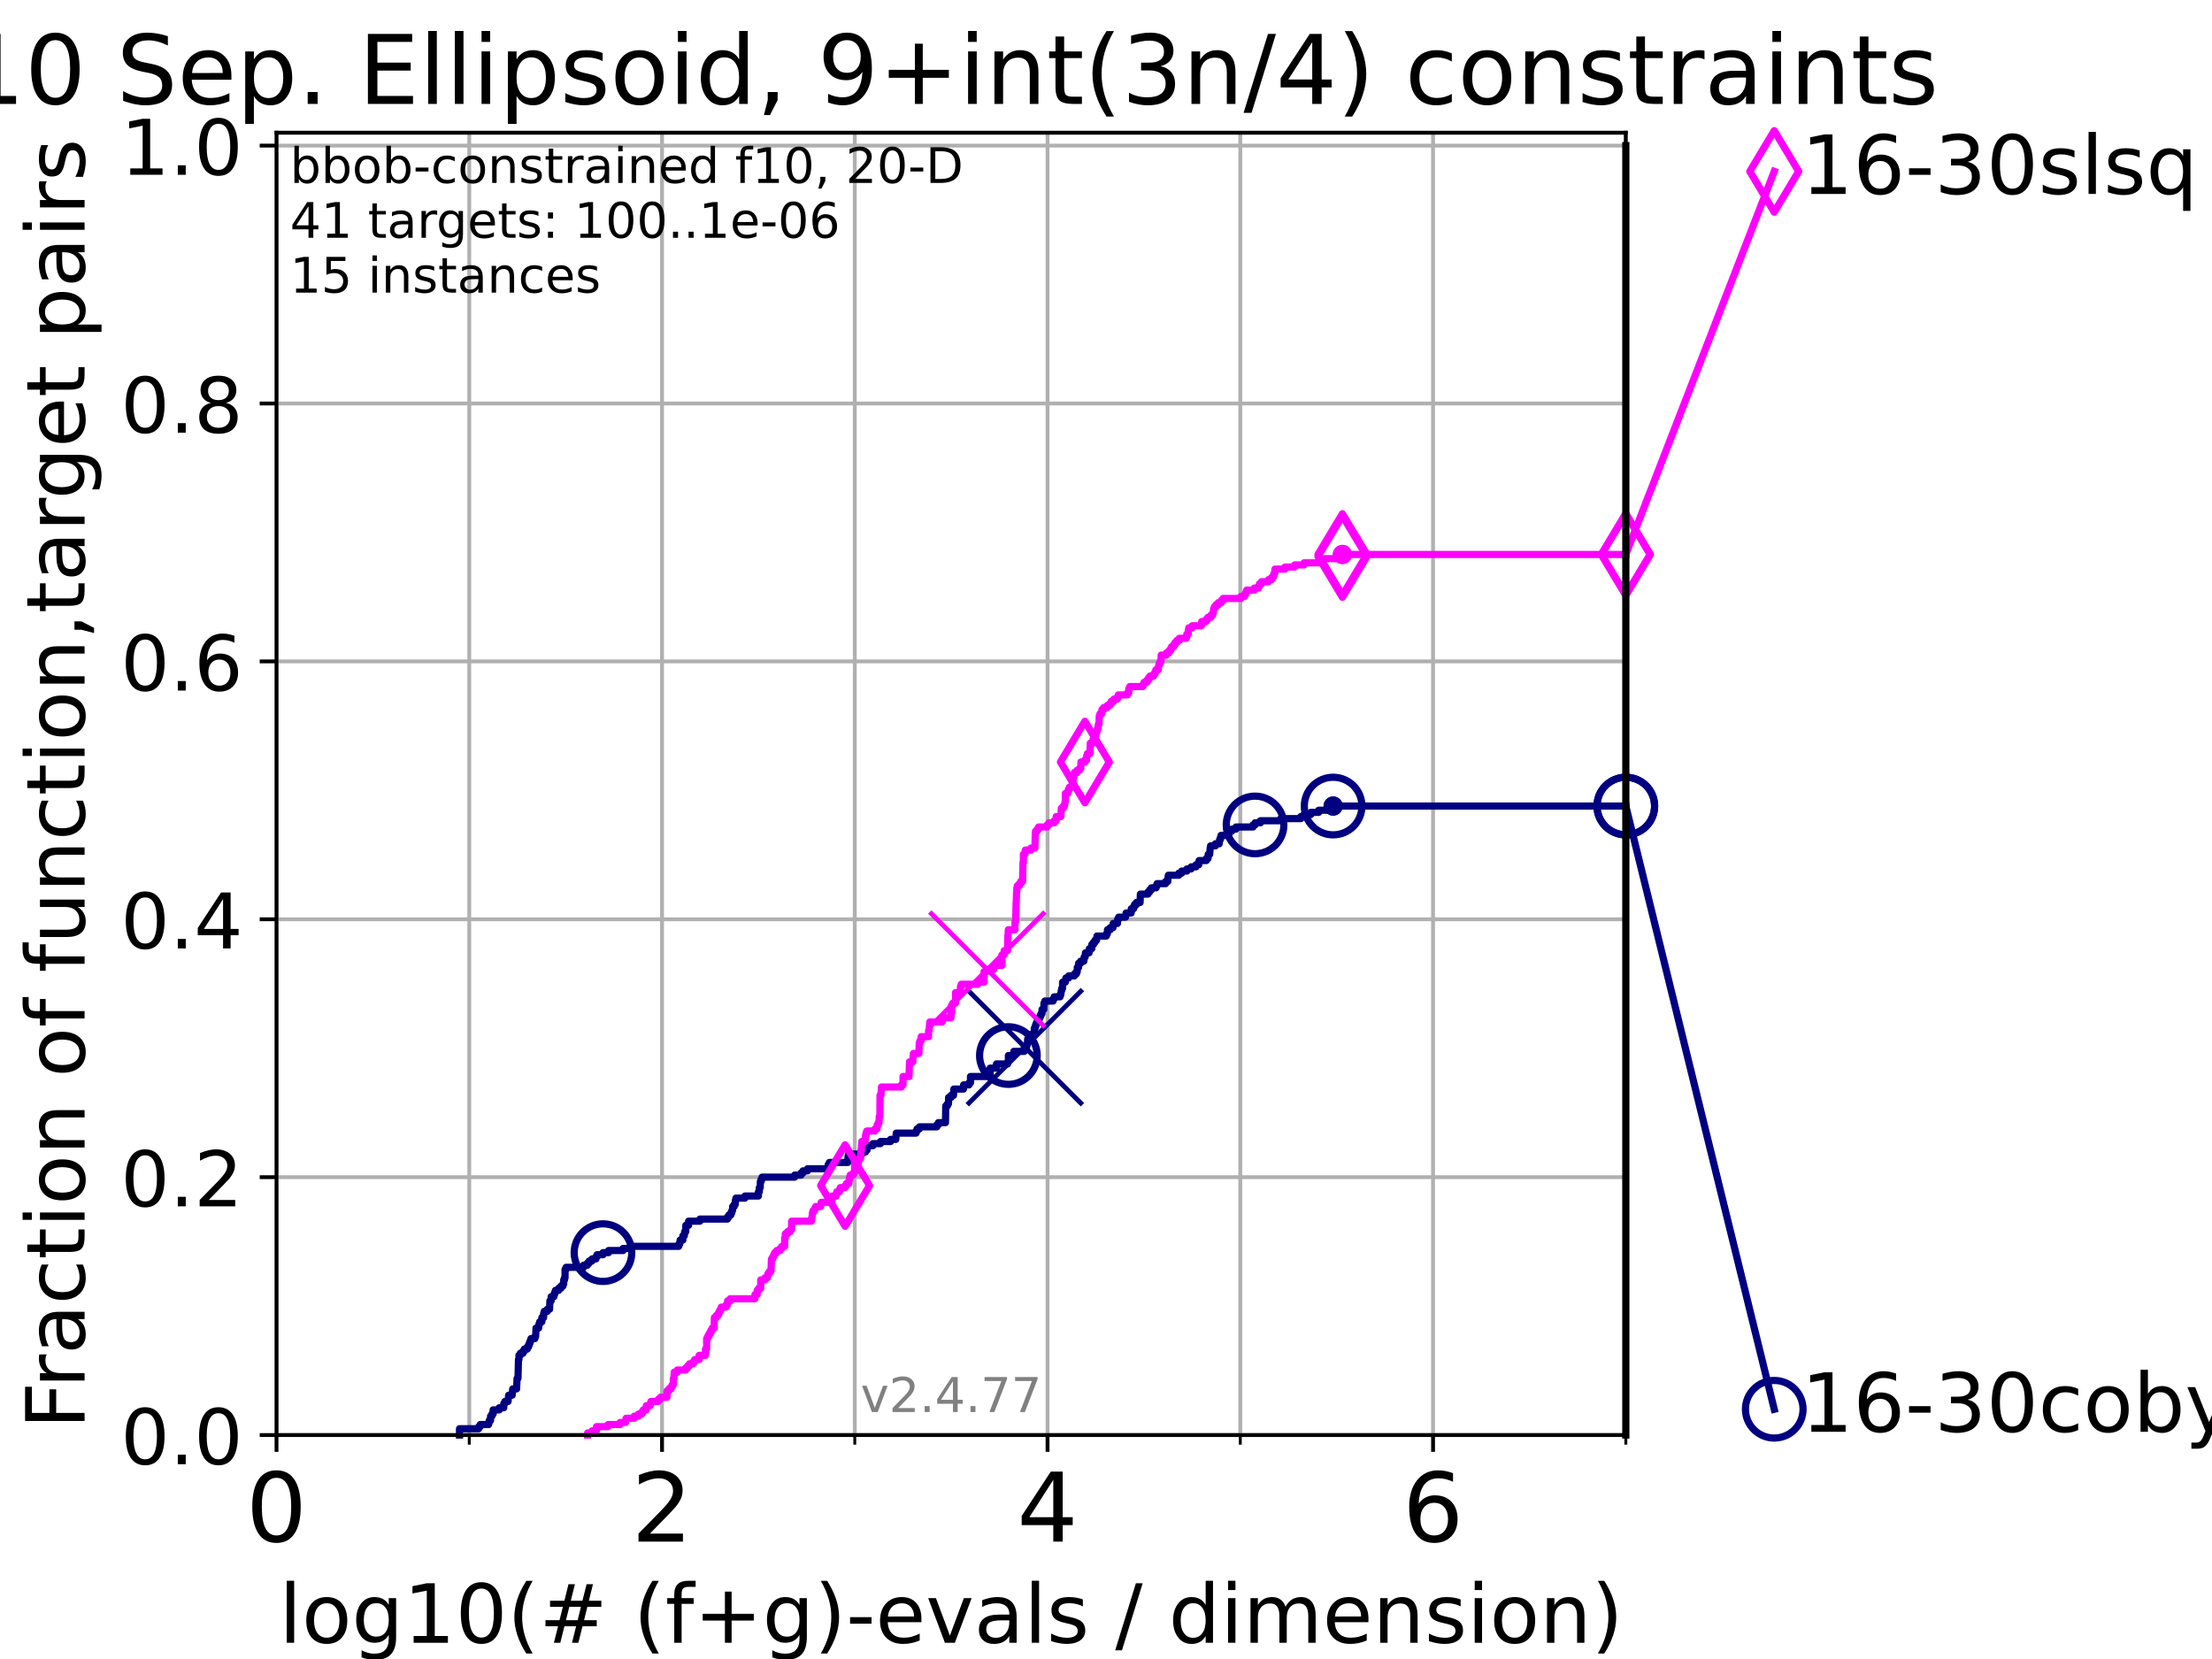 <?xml version="1.0" encoding="utf-8" standalone="no"?>
<!DOCTYPE svg PUBLIC "-//W3C//DTD SVG 1.1//EN"
  "http://www.w3.org/Graphics/SVG/1.1/DTD/svg11.dtd">
<!-- Created with matplotlib (https://matplotlib.org/) -->
<svg height="345.6pt" version="1.1" viewBox="0 0 460.8 345.6" width="460.8pt" xmlns="http://www.w3.org/2000/svg" xmlns:xlink="http://www.w3.org/1999/xlink">
 <defs>
  <style type="text/css">*{stroke-linecap:butt;stroke-linejoin:round;}</style>
 </defs>
 <g id="figure_1">
  <g id="patch_1">
   <path d="M 0 345.6 
L 460.8 345.6 
L 460.8 0 
L 0 0 
z
" style="fill:#ffffff;"/>
  </g>
  <g id="axes_1">
   <g id="patch_2">
    <path d="M 57.6 298.944 
L 338.688 298.944 
L 338.688 27.648 
L 57.6 27.648 
z
" style="fill:#ffffff;"/>
   </g>
   <g id="matplotlib.axis_1">
    <g id="xtick_1">
     <g id="line2d_1">
      <path clip-path="url(#p151b8c9e21)" d="M 57.6 298.944 
L 57.6 27.648 
" style="fill:none;stroke:#b0b0b0;stroke-linecap:square;stroke-width:0.8;"/>
     </g>
     <g id="line2d_2">
      <defs>
       <path d="M 0 0 
L 0 3.5 
" id="mb282ff8f24" style="stroke:#000000;stroke-width:0.8;"/>
      </defs>
      <g>
       <use style="stroke:#000000;stroke-width:0.8;" x="57.6" xlink:href="#mb282ff8f24" y="298.944"/>
      </g>
     </g>
     <g id="text_1">
      <!-- 0 -->
      <g transform="translate(51.237 321.141)scale(0.2 -0.2)">
       <defs>
        <path d="M 31.781 66.406 
Q 24.172 66.406 20.328 58.906 
Q 16.5 51.422 16.5 36.375 
Q 16.5 21.391 20.328 13.891 
Q 24.172 6.391 31.781 6.391 
Q 39.453 6.391 43.281 13.891 
Q 47.125 21.391 47.125 36.375 
Q 47.125 51.422 43.281 58.906 
Q 39.453 66.406 31.781 66.406 
z
M 31.781 74.219 
Q 44.047 74.219 50.516 64.516 
Q 56.984 54.828 56.984 36.375 
Q 56.984 17.969 50.516 8.266 
Q 44.047 -1.422 31.781 -1.422 
Q 19.531 -1.422 13.062 8.266 
Q 6.594 17.969 6.594 36.375 
Q 6.594 54.828 13.062 64.516 
Q 19.531 74.219 31.781 74.219 
z
" id="DejaVuSans-48"/>
       </defs>
       <use xlink:href="#DejaVuSans-48"/>
      </g>
     </g>
    </g>
    <g id="xtick_2">
     <g id="line2d_3">
      <path clip-path="url(#p151b8c9e21)" d="M 137.911 298.944 
L 137.911 27.648 
" style="fill:none;stroke:#b0b0b0;stroke-linecap:square;stroke-width:0.8;"/>
     </g>
     <g id="line2d_4">
      <g>
       <use style="stroke:#000000;stroke-width:0.8;" x="137.911" xlink:href="#mb282ff8f24" y="298.944"/>
      </g>
     </g>
     <g id="text_2">
      <!-- 2 -->
      <g transform="translate(131.548 321.141)scale(0.2 -0.2)">
       <defs>
        <path d="M 19.188 8.297 
L 53.609 8.297 
L 53.609 0 
L 7.328 0 
L 7.328 8.297 
Q 12.938 14.109 22.625 23.891 
Q 32.328 33.688 34.812 36.531 
Q 39.547 41.844 41.422 45.531 
Q 43.312 49.219 43.312 52.781 
Q 43.312 58.594 39.234 62.25 
Q 35.156 65.922 28.609 65.922 
Q 23.969 65.922 18.812 64.312 
Q 13.672 62.703 7.812 59.422 
L 7.812 69.391 
Q 13.766 71.781 18.938 73 
Q 24.125 74.219 28.422 74.219 
Q 39.75 74.219 46.484 68.547 
Q 53.219 62.891 53.219 53.422 
Q 53.219 48.922 51.531 44.891 
Q 49.859 40.875 45.406 35.406 
Q 44.188 33.984 37.641 27.219 
Q 31.109 20.453 19.188 8.297 
z
" id="DejaVuSans-50"/>
       </defs>
       <use xlink:href="#DejaVuSans-50"/>
      </g>
     </g>
    </g>
    <g id="xtick_3">
     <g id="line2d_5">
      <path clip-path="url(#p151b8c9e21)" d="M 218.222 298.944 
L 218.222 27.648 
" style="fill:none;stroke:#b0b0b0;stroke-linecap:square;stroke-width:0.8;"/>
     </g>
     <g id="line2d_6">
      <g>
       <use style="stroke:#000000;stroke-width:0.8;" x="218.222" xlink:href="#mb282ff8f24" y="298.944"/>
      </g>
     </g>
     <g id="text_3">
      <!-- 4 -->
      <g transform="translate(211.859 321.141)scale(0.2 -0.2)">
       <defs>
        <path d="M 37.797 64.312 
L 12.891 25.391 
L 37.797 25.391 
z
M 35.203 72.906 
L 47.609 72.906 
L 47.609 25.391 
L 58.016 25.391 
L 58.016 17.188 
L 47.609 17.188 
L 47.609 0 
L 37.797 0 
L 37.797 17.188 
L 4.891 17.188 
L 4.891 26.703 
z
" id="DejaVuSans-52"/>
       </defs>
       <use xlink:href="#DejaVuSans-52"/>
      </g>
     </g>
    </g>
    <g id="xtick_4">
     <g id="line2d_7">
      <path clip-path="url(#p151b8c9e21)" d="M 298.533 298.944 
L 298.533 27.648 
" style="fill:none;stroke:#b0b0b0;stroke-linecap:square;stroke-width:0.8;"/>
     </g>
     <g id="line2d_8">
      <g>
       <use style="stroke:#000000;stroke-width:0.8;" x="298.533" xlink:href="#mb282ff8f24" y="298.944"/>
      </g>
     </g>
     <g id="text_4">
      <!-- 6 -->
      <g transform="translate(292.17 321.141)scale(0.2 -0.2)">
       <defs>
        <path d="M 33.016 40.375 
Q 26.375 40.375 22.484 35.828 
Q 18.609 31.297 18.609 23.391 
Q 18.609 15.531 22.484 10.953 
Q 26.375 6.391 33.016 6.391 
Q 39.656 6.391 43.531 10.953 
Q 47.406 15.531 47.406 23.391 
Q 47.406 31.297 43.531 35.828 
Q 39.656 40.375 33.016 40.375 
z
M 52.594 71.297 
L 52.594 62.312 
Q 48.875 64.062 45.094 64.984 
Q 41.312 65.922 37.594 65.922 
Q 27.828 65.922 22.672 59.328 
Q 17.531 52.734 16.797 39.406 
Q 19.672 43.656 24.016 45.922 
Q 28.375 48.188 33.594 48.188 
Q 44.578 48.188 50.953 41.516 
Q 57.328 34.859 57.328 23.391 
Q 57.328 12.156 50.688 5.359 
Q 44.047 -1.422 33.016 -1.422 
Q 20.359 -1.422 13.672 8.266 
Q 6.984 17.969 6.984 36.375 
Q 6.984 53.656 15.188 63.938 
Q 23.391 74.219 37.203 74.219 
Q 40.922 74.219 44.703 73.484 
Q 48.484 72.75 52.594 71.297 
z
" id="DejaVuSans-54"/>
       </defs>
       <use xlink:href="#DejaVuSans-54"/>
      </g>
     </g>
    </g>
    <g id="xtick_5">
     <g id="line2d_9">
      <path clip-path="url(#p151b8c9e21)" d="M 97.755 298.944 
L 97.755 27.648 
" style="fill:none;stroke:#b0b0b0;stroke-linecap:square;stroke-width:0.8;"/>
     </g>
     <g id="line2d_10">
      <defs>
       <path d="M 0 0 
L 0 2 
" id="mda61307a66" style="stroke:#000000;stroke-width:0.6;"/>
      </defs>
      <g>
       <use style="stroke:#000000;stroke-width:0.6;" x="97.755" xlink:href="#mda61307a66" y="298.944"/>
      </g>
     </g>
    </g>
    <g id="xtick_6">
     <g id="line2d_11">
      <path clip-path="url(#p151b8c9e21)" d="M 178.066 298.944 
L 178.066 27.648 
" style="fill:none;stroke:#b0b0b0;stroke-linecap:square;stroke-width:0.8;"/>
     </g>
     <g id="line2d_12">
      <g>
       <use style="stroke:#000000;stroke-width:0.6;" x="178.066" xlink:href="#mda61307a66" y="298.944"/>
      </g>
     </g>
    </g>
    <g id="xtick_7">
     <g id="line2d_13">
      <path clip-path="url(#p151b8c9e21)" d="M 258.377 298.944 
L 258.377 27.648 
" style="fill:none;stroke:#b0b0b0;stroke-linecap:square;stroke-width:0.8;"/>
     </g>
     <g id="line2d_14">
      <g>
       <use style="stroke:#000000;stroke-width:0.6;" x="258.377" xlink:href="#mda61307a66" y="298.944"/>
      </g>
     </g>
    </g>
    <g id="xtick_8">
     <g id="line2d_15">
      <path clip-path="url(#p151b8c9e21)" d="M 338.688 298.944 
L 338.688 27.648 
" style="fill:none;stroke:#b0b0b0;stroke-linecap:square;stroke-width:0.8;"/>
     </g>
     <g id="line2d_16">
      <g>
       <use style="stroke:#000000;stroke-width:0.6;" x="338.688" xlink:href="#mda61307a66" y="298.944"/>
      </g>
     </g>
    </g>
    <g id="text_5">
     <!-- log10(# (f+g)-evals / dimension) -->
     <g transform="translate(58.145 342.218)scale(0.17 -0.17)">
      <defs>
       <path d="M 9.422 75.984 
L 18.406 75.984 
L 18.406 0 
L 9.422 0 
z
" id="DejaVuSans-108"/>
       <path d="M 30.609 48.391 
Q 23.391 48.391 19.188 42.75 
Q 14.984 37.109 14.984 27.297 
Q 14.984 17.484 19.156 11.844 
Q 23.344 6.203 30.609 6.203 
Q 37.797 6.203 41.984 11.859 
Q 46.188 17.531 46.188 27.297 
Q 46.188 37.016 41.984 42.703 
Q 37.797 48.391 30.609 48.391 
z
M 30.609 56 
Q 42.328 56 49.016 48.375 
Q 55.719 40.766 55.719 27.297 
Q 55.719 13.875 49.016 6.219 
Q 42.328 -1.422 30.609 -1.422 
Q 18.844 -1.422 12.172 6.219 
Q 5.516 13.875 5.516 27.297 
Q 5.516 40.766 12.172 48.375 
Q 18.844 56 30.609 56 
z
" id="DejaVuSans-111"/>
       <path d="M 45.406 27.984 
Q 45.406 37.75 41.375 43.109 
Q 37.359 48.484 30.078 48.484 
Q 22.859 48.484 18.828 43.109 
Q 14.797 37.75 14.797 27.984 
Q 14.797 18.266 18.828 12.891 
Q 22.859 7.516 30.078 7.516 
Q 37.359 7.516 41.375 12.891 
Q 45.406 18.266 45.406 27.984 
z
M 54.391 6.781 
Q 54.391 -7.172 48.188 -13.984 
Q 42 -20.797 29.203 -20.797 
Q 24.469 -20.797 20.266 -20.094 
Q 16.062 -19.391 12.109 -17.922 
L 12.109 -9.188 
Q 16.062 -11.328 19.922 -12.344 
Q 23.781 -13.375 27.781 -13.375 
Q 36.625 -13.375 41.016 -8.766 
Q 45.406 -4.156 45.406 5.172 
L 45.406 9.625 
Q 42.625 4.781 38.281 2.391 
Q 33.938 0 27.875 0 
Q 17.828 0 11.672 7.656 
Q 5.516 15.328 5.516 27.984 
Q 5.516 40.672 11.672 48.328 
Q 17.828 56 27.875 56 
Q 33.938 56 38.281 53.609 
Q 42.625 51.219 45.406 46.391 
L 45.406 54.688 
L 54.391 54.688 
z
" id="DejaVuSans-103"/>
       <path d="M 12.406 8.297 
L 28.516 8.297 
L 28.516 63.922 
L 10.984 60.406 
L 10.984 69.391 
L 28.422 72.906 
L 38.281 72.906 
L 38.281 8.297 
L 54.391 8.297 
L 54.391 0 
L 12.406 0 
z
" id="DejaVuSans-49"/>
       <path d="M 31 75.875 
Q 24.469 64.656 21.281 53.656 
Q 18.109 42.672 18.109 31.391 
Q 18.109 20.125 21.312 9.062 
Q 24.516 -2 31 -13.188 
L 23.188 -13.188 
Q 15.875 -1.703 12.234 9.375 
Q 8.594 20.453 8.594 31.391 
Q 8.594 42.281 12.203 53.312 
Q 15.828 64.359 23.188 75.875 
z
" id="DejaVuSans-40"/>
       <path d="M 51.125 44 
L 36.922 44 
L 32.812 27.688 
L 47.125 27.688 
z
M 43.797 71.781 
L 38.719 51.516 
L 52.984 51.516 
L 58.109 71.781 
L 65.922 71.781 
L 60.891 51.516 
L 76.125 51.516 
L 76.125 44 
L 58.984 44 
L 54.984 27.688 
L 70.516 27.688 
L 70.516 20.219 
L 53.078 20.219 
L 48 0 
L 40.188 0 
L 45.219 20.219 
L 30.906 20.219 
L 25.875 0 
L 18.016 0 
L 23.094 20.219 
L 7.719 20.219 
L 7.719 27.688 
L 24.906 27.688 
L 29 44 
L 13.281 44 
L 13.281 51.516 
L 30.906 51.516 
L 35.891 71.781 
z
" id="DejaVuSans-35"/>
       <path id="DejaVuSans-32"/>
       <path d="M 37.109 75.984 
L 37.109 68.5 
L 28.516 68.5 
Q 23.688 68.5 21.797 66.547 
Q 19.922 64.594 19.922 59.516 
L 19.922 54.688 
L 34.719 54.688 
L 34.719 47.703 
L 19.922 47.703 
L 19.922 0 
L 10.891 0 
L 10.891 47.703 
L 2.297 47.703 
L 2.297 54.688 
L 10.891 54.688 
L 10.891 58.5 
Q 10.891 67.625 15.141 71.797 
Q 19.391 75.984 28.609 75.984 
z
" id="DejaVuSans-102"/>
       <path d="M 46 62.703 
L 46 35.5 
L 73.188 35.5 
L 73.188 27.203 
L 46 27.203 
L 46 0 
L 37.797 0 
L 37.797 27.203 
L 10.594 27.203 
L 10.594 35.5 
L 37.797 35.5 
L 37.797 62.703 
z
" id="DejaVuSans-43"/>
       <path d="M 8.016 75.875 
L 15.828 75.875 
Q 23.141 64.359 26.781 53.312 
Q 30.422 42.281 30.422 31.391 
Q 30.422 20.453 26.781 9.375 
Q 23.141 -1.703 15.828 -13.188 
L 8.016 -13.188 
Q 14.5 -2 17.703 9.062 
Q 20.906 20.125 20.906 31.391 
Q 20.906 42.672 17.703 53.656 
Q 14.5 64.656 8.016 75.875 
z
" id="DejaVuSans-41"/>
       <path d="M 4.891 31.391 
L 31.203 31.391 
L 31.203 23.391 
L 4.891 23.391 
z
" id="DejaVuSans-45"/>
       <path d="M 56.203 29.594 
L 56.203 25.203 
L 14.891 25.203 
Q 15.484 15.922 20.484 11.062 
Q 25.484 6.203 34.422 6.203 
Q 39.594 6.203 44.453 7.469 
Q 49.312 8.734 54.109 11.281 
L 54.109 2.781 
Q 49.266 0.734 44.188 -0.344 
Q 39.109 -1.422 33.891 -1.422 
Q 20.797 -1.422 13.156 6.188 
Q 5.516 13.812 5.516 26.812 
Q 5.516 40.234 12.766 48.109 
Q 20.016 56 32.328 56 
Q 43.359 56 49.781 48.891 
Q 56.203 41.797 56.203 29.594 
z
M 47.219 32.234 
Q 47.125 39.594 43.094 43.984 
Q 39.062 48.391 32.422 48.391 
Q 24.906 48.391 20.391 44.141 
Q 15.875 39.891 15.188 32.172 
z
" id="DejaVuSans-101"/>
       <path d="M 2.984 54.688 
L 12.5 54.688 
L 29.594 8.797 
L 46.688 54.688 
L 56.203 54.688 
L 35.688 0 
L 23.484 0 
z
" id="DejaVuSans-118"/>
       <path d="M 34.281 27.484 
Q 23.391 27.484 19.188 25 
Q 14.984 22.516 14.984 16.5 
Q 14.984 11.719 18.141 8.906 
Q 21.297 6.109 26.703 6.109 
Q 34.188 6.109 38.703 11.406 
Q 43.219 16.703 43.219 25.484 
L 43.219 27.484 
z
M 52.203 31.203 
L 52.203 0 
L 43.219 0 
L 43.219 8.297 
Q 40.141 3.328 35.547 0.953 
Q 30.953 -1.422 24.312 -1.422 
Q 15.922 -1.422 10.953 3.297 
Q 6 8.016 6 15.922 
Q 6 25.141 12.172 29.828 
Q 18.359 34.516 30.609 34.516 
L 43.219 34.516 
L 43.219 35.406 
Q 43.219 41.609 39.141 45 
Q 35.062 48.391 27.688 48.391 
Q 23 48.391 18.547 47.266 
Q 14.109 46.141 10.016 43.891 
L 10.016 52.203 
Q 14.938 54.109 19.578 55.047 
Q 24.219 56 28.609 56 
Q 40.484 56 46.344 49.844 
Q 52.203 43.703 52.203 31.203 
z
" id="DejaVuSans-97"/>
       <path d="M 44.281 53.078 
L 44.281 44.578 
Q 40.484 46.531 36.375 47.5 
Q 32.281 48.484 27.875 48.484 
Q 21.188 48.484 17.844 46.438 
Q 14.5 44.391 14.5 40.281 
Q 14.5 37.156 16.891 35.375 
Q 19.281 33.594 26.516 31.984 
L 29.594 31.297 
Q 39.156 29.25 43.188 25.516 
Q 47.219 21.781 47.219 15.094 
Q 47.219 7.469 41.188 3.016 
Q 35.156 -1.422 24.609 -1.422 
Q 20.219 -1.422 15.453 -0.562 
Q 10.688 0.297 5.422 2 
L 5.422 11.281 
Q 10.406 8.688 15.234 7.391 
Q 20.062 6.109 24.812 6.109 
Q 31.156 6.109 34.562 8.281 
Q 37.984 10.453 37.984 14.406 
Q 37.984 18.062 35.516 20.016 
Q 33.062 21.969 24.703 23.781 
L 21.578 24.516 
Q 13.234 26.266 9.516 29.906 
Q 5.812 33.547 5.812 39.891 
Q 5.812 47.609 11.281 51.797 
Q 16.75 56 26.812 56 
Q 31.781 56 36.172 55.266 
Q 40.578 54.547 44.281 53.078 
z
" id="DejaVuSans-115"/>
       <path d="M 25.391 72.906 
L 33.688 72.906 
L 8.297 -9.281 
L 0 -9.281 
z
" id="DejaVuSans-47"/>
       <path d="M 45.406 46.391 
L 45.406 75.984 
L 54.391 75.984 
L 54.391 0 
L 45.406 0 
L 45.406 8.203 
Q 42.578 3.328 38.25 0.953 
Q 33.938 -1.422 27.875 -1.422 
Q 17.969 -1.422 11.734 6.484 
Q 5.516 14.406 5.516 27.297 
Q 5.516 40.188 11.734 48.094 
Q 17.969 56 27.875 56 
Q 33.938 56 38.25 53.625 
Q 42.578 51.266 45.406 46.391 
z
M 14.797 27.297 
Q 14.797 17.391 18.875 11.75 
Q 22.953 6.109 30.078 6.109 
Q 37.203 6.109 41.297 11.75 
Q 45.406 17.391 45.406 27.297 
Q 45.406 37.203 41.297 42.844 
Q 37.203 48.484 30.078 48.484 
Q 22.953 48.484 18.875 42.844 
Q 14.797 37.203 14.797 27.297 
z
" id="DejaVuSans-100"/>
       <path d="M 9.422 54.688 
L 18.406 54.688 
L 18.406 0 
L 9.422 0 
z
M 9.422 75.984 
L 18.406 75.984 
L 18.406 64.594 
L 9.422 64.594 
z
" id="DejaVuSans-105"/>
       <path d="M 52 44.188 
Q 55.375 50.25 60.062 53.125 
Q 64.75 56 71.094 56 
Q 79.641 56 84.281 50.016 
Q 88.922 44.047 88.922 33.016 
L 88.922 0 
L 79.891 0 
L 79.891 32.719 
Q 79.891 40.578 77.094 44.375 
Q 74.312 48.188 68.609 48.188 
Q 61.625 48.188 57.562 43.547 
Q 53.516 38.922 53.516 30.906 
L 53.516 0 
L 44.484 0 
L 44.484 32.719 
Q 44.484 40.625 41.703 44.406 
Q 38.922 48.188 33.109 48.188 
Q 26.219 48.188 22.156 43.531 
Q 18.109 38.875 18.109 30.906 
L 18.109 0 
L 9.078 0 
L 9.078 54.688 
L 18.109 54.688 
L 18.109 46.188 
Q 21.188 51.219 25.484 53.609 
Q 29.781 56 35.688 56 
Q 41.656 56 45.828 52.969 
Q 50 49.953 52 44.188 
z
" id="DejaVuSans-109"/>
       <path d="M 54.891 33.016 
L 54.891 0 
L 45.906 0 
L 45.906 32.719 
Q 45.906 40.484 42.875 44.328 
Q 39.844 48.188 33.797 48.188 
Q 26.516 48.188 22.312 43.547 
Q 18.109 38.922 18.109 30.906 
L 18.109 0 
L 9.078 0 
L 9.078 54.688 
L 18.109 54.688 
L 18.109 46.188 
Q 21.344 51.125 25.703 53.562 
Q 30.078 56 35.797 56 
Q 45.219 56 50.047 50.172 
Q 54.891 44.344 54.891 33.016 
z
" id="DejaVuSans-110"/>
      </defs>
      <use xlink:href="#DejaVuSans-108"/>
      <use x="27.783" xlink:href="#DejaVuSans-111"/>
      <use x="88.965" xlink:href="#DejaVuSans-103"/>
      <use x="152.441" xlink:href="#DejaVuSans-49"/>
      <use x="216.064" xlink:href="#DejaVuSans-48"/>
      <use x="279.688" xlink:href="#DejaVuSans-40"/>
      <use x="318.701" xlink:href="#DejaVuSans-35"/>
      <use x="402.49" xlink:href="#DejaVuSans-32"/>
      <use x="434.277" xlink:href="#DejaVuSans-40"/>
      <use x="473.291" xlink:href="#DejaVuSans-102"/>
      <use x="508.496" xlink:href="#DejaVuSans-43"/>
      <use x="592.285" xlink:href="#DejaVuSans-103"/>
      <use x="655.762" xlink:href="#DejaVuSans-41"/>
      <use x="694.775" xlink:href="#DejaVuSans-45"/>
      <use x="730.859" xlink:href="#DejaVuSans-101"/>
      <use x="792.383" xlink:href="#DejaVuSans-118"/>
      <use x="851.562" xlink:href="#DejaVuSans-97"/>
      <use x="912.842" xlink:href="#DejaVuSans-108"/>
      <use x="940.625" xlink:href="#DejaVuSans-115"/>
      <use x="992.725" xlink:href="#DejaVuSans-32"/>
      <use x="1024.512" xlink:href="#DejaVuSans-47"/>
      <use x="1058.203" xlink:href="#DejaVuSans-32"/>
      <use x="1089.99" xlink:href="#DejaVuSans-100"/>
      <use x="1153.467" xlink:href="#DejaVuSans-105"/>
      <use x="1181.25" xlink:href="#DejaVuSans-109"/>
      <use x="1278.662" xlink:href="#DejaVuSans-101"/>
      <use x="1340.186" xlink:href="#DejaVuSans-110"/>
      <use x="1403.564" xlink:href="#DejaVuSans-115"/>
      <use x="1455.664" xlink:href="#DejaVuSans-105"/>
      <use x="1483.447" xlink:href="#DejaVuSans-111"/>
      <use x="1544.629" xlink:href="#DejaVuSans-110"/>
      <use x="1608.008" xlink:href="#DejaVuSans-41"/>
     </g>
    </g>
   </g>
   <g id="matplotlib.axis_2">
    <g id="ytick_1">
     <g id="line2d_17">
      <path clip-path="url(#p151b8c9e21)" d="M 57.6 298.944 
L 338.688 298.944 
" style="fill:none;stroke:#b0b0b0;stroke-linecap:square;stroke-width:0.8;"/>
     </g>
     <g id="line2d_18">
      <defs>
       <path d="M 0 0 
L -3.5 0 
" id="mf261f34d10" style="stroke:#000000;stroke-width:0.8;"/>
      </defs>
      <g>
       <use style="stroke:#000000;stroke-width:0.8;" x="57.6" xlink:href="#mf261f34d10" y="298.944"/>
      </g>
     </g>
     <g id="text_6">
      <!-- 0.0 -->
      <g transform="translate(25.155 305.023)scale(0.16 -0.16)">
       <defs>
        <path d="M 10.688 12.406 
L 21 12.406 
L 21 0 
L 10.688 0 
z
" id="DejaVuSans-46"/>
       </defs>
       <use xlink:href="#DejaVuSans-48"/>
       <use x="63.623" xlink:href="#DejaVuSans-46"/>
       <use x="95.41" xlink:href="#DejaVuSans-48"/>
      </g>
     </g>
    </g>
    <g id="ytick_2">
     <g id="line2d_19">
      <path clip-path="url(#p151b8c9e21)" d="M 57.6 245.222 
L 338.688 245.222 
" style="fill:none;stroke:#b0b0b0;stroke-linecap:square;stroke-width:0.8;"/>
     </g>
     <g id="line2d_20">
      <g>
       <use style="stroke:#000000;stroke-width:0.8;" x="57.6" xlink:href="#mf261f34d10" y="245.222"/>
      </g>
     </g>
     <g id="text_7">
      <!-- 0.2 -->
      <g transform="translate(25.155 251.301)scale(0.16 -0.16)">
       <use xlink:href="#DejaVuSans-48"/>
       <use x="63.623" xlink:href="#DejaVuSans-46"/>
       <use x="95.41" xlink:href="#DejaVuSans-50"/>
      </g>
     </g>
    </g>
    <g id="ytick_3">
     <g id="line2d_21">
      <path clip-path="url(#p151b8c9e21)" d="M 57.6 191.5 
L 338.688 191.5 
" style="fill:none;stroke:#b0b0b0;stroke-linecap:square;stroke-width:0.8;"/>
     </g>
     <g id="line2d_22">
      <g>
       <use style="stroke:#000000;stroke-width:0.8;" x="57.6" xlink:href="#mf261f34d10" y="191.5"/>
      </g>
     </g>
     <g id="text_8">
      <!-- 0.4 -->
      <g transform="translate(25.155 197.579)scale(0.16 -0.16)">
       <use xlink:href="#DejaVuSans-48"/>
       <use x="63.623" xlink:href="#DejaVuSans-46"/>
       <use x="95.41" xlink:href="#DejaVuSans-52"/>
      </g>
     </g>
    </g>
    <g id="ytick_4">
     <g id="line2d_23">
      <path clip-path="url(#p151b8c9e21)" d="M 57.6 137.778 
L 338.688 137.778 
" style="fill:none;stroke:#b0b0b0;stroke-linecap:square;stroke-width:0.8;"/>
     </g>
     <g id="line2d_24">
      <g>
       <use style="stroke:#000000;stroke-width:0.8;" x="57.6" xlink:href="#mf261f34d10" y="137.778"/>
      </g>
     </g>
     <g id="text_9">
      <!-- 0.6 -->
      <g transform="translate(25.155 143.857)scale(0.16 -0.16)">
       <use xlink:href="#DejaVuSans-48"/>
       <use x="63.623" xlink:href="#DejaVuSans-46"/>
       <use x="95.41" xlink:href="#DejaVuSans-54"/>
      </g>
     </g>
    </g>
    <g id="ytick_5">
     <g id="line2d_25">
      <path clip-path="url(#p151b8c9e21)" d="M 57.6 84.056 
L 338.688 84.056 
" style="fill:none;stroke:#b0b0b0;stroke-linecap:square;stroke-width:0.8;"/>
     </g>
     <g id="line2d_26">
      <g>
       <use style="stroke:#000000;stroke-width:0.8;" x="57.6" xlink:href="#mf261f34d10" y="84.056"/>
      </g>
     </g>
     <g id="text_10">
      <!-- 0.8 -->
      <g transform="translate(25.155 90.135)scale(0.16 -0.16)">
       <defs>
        <path d="M 31.781 34.625 
Q 24.75 34.625 20.719 30.859 
Q 16.703 27.094 16.703 20.516 
Q 16.703 13.922 20.719 10.156 
Q 24.75 6.391 31.781 6.391 
Q 38.812 6.391 42.859 10.172 
Q 46.922 13.969 46.922 20.516 
Q 46.922 27.094 42.891 30.859 
Q 38.875 34.625 31.781 34.625 
z
M 21.922 38.812 
Q 15.578 40.375 12.031 44.719 
Q 8.5 49.078 8.5 55.328 
Q 8.5 64.062 14.719 69.141 
Q 20.953 74.219 31.781 74.219 
Q 42.672 74.219 48.875 69.141 
Q 55.078 64.062 55.078 55.328 
Q 55.078 49.078 51.531 44.719 
Q 48 40.375 41.703 38.812 
Q 48.828 37.156 52.797 32.312 
Q 56.781 27.484 56.781 20.516 
Q 56.781 9.906 50.312 4.234 
Q 43.844 -1.422 31.781 -1.422 
Q 19.734 -1.422 13.25 4.234 
Q 6.781 9.906 6.781 20.516 
Q 6.781 27.484 10.781 32.312 
Q 14.797 37.156 21.922 38.812 
z
M 18.312 54.391 
Q 18.312 48.734 21.844 45.562 
Q 25.391 42.391 31.781 42.391 
Q 38.141 42.391 41.719 45.562 
Q 45.312 48.734 45.312 54.391 
Q 45.312 60.062 41.719 63.234 
Q 38.141 66.406 31.781 66.406 
Q 25.391 66.406 21.844 63.234 
Q 18.312 60.062 18.312 54.391 
z
" id="DejaVuSans-56"/>
       </defs>
       <use xlink:href="#DejaVuSans-48"/>
       <use x="63.623" xlink:href="#DejaVuSans-46"/>
       <use x="95.41" xlink:href="#DejaVuSans-56"/>
      </g>
     </g>
    </g>
    <g id="ytick_6">
     <g id="line2d_27">
      <path clip-path="url(#p151b8c9e21)" d="M 57.6 30.334 
L 338.688 30.334 
" style="fill:none;stroke:#b0b0b0;stroke-linecap:square;stroke-width:0.8;"/>
     </g>
     <g id="line2d_28">
      <g>
       <use style="stroke:#000000;stroke-width:0.8;" x="57.6" xlink:href="#mf261f34d10" y="30.334"/>
      </g>
     </g>
     <g id="text_11">
      <!-- 1.0 -->
      <g transform="translate(25.155 36.413)scale(0.16 -0.16)">
       <use xlink:href="#DejaVuSans-49"/>
       <use x="63.623" xlink:href="#DejaVuSans-46"/>
       <use x="95.41" xlink:href="#DejaVuSans-48"/>
      </g>
     </g>
    </g>
    <g id="text_12">
     <!-- Fraction of function,target pairs -->
     <g transform="translate(17.62 297.681)rotate(-90)scale(0.17 -0.17)">
      <defs>
       <path d="M 9.812 72.906 
L 51.703 72.906 
L 51.703 64.594 
L 19.672 64.594 
L 19.672 43.109 
L 48.578 43.109 
L 48.578 34.812 
L 19.672 34.812 
L 19.672 0 
L 9.812 0 
z
" id="DejaVuSans-70"/>
       <path d="M 41.109 46.297 
Q 39.594 47.172 37.812 47.578 
Q 36.031 48 33.891 48 
Q 26.266 48 22.188 43.047 
Q 18.109 38.094 18.109 28.812 
L 18.109 0 
L 9.078 0 
L 9.078 54.688 
L 18.109 54.688 
L 18.109 46.188 
Q 20.953 51.172 25.484 53.578 
Q 30.031 56 36.531 56 
Q 37.453 56 38.578 55.875 
Q 39.703 55.766 41.062 55.516 
z
" id="DejaVuSans-114"/>
       <path d="M 48.781 52.594 
L 48.781 44.188 
Q 44.969 46.297 41.141 47.344 
Q 37.312 48.391 33.406 48.391 
Q 24.656 48.391 19.812 42.844 
Q 14.984 37.312 14.984 27.297 
Q 14.984 17.281 19.812 11.734 
Q 24.656 6.203 33.406 6.203 
Q 37.312 6.203 41.141 7.25 
Q 44.969 8.297 48.781 10.406 
L 48.781 2.094 
Q 45.016 0.344 40.984 -0.531 
Q 36.969 -1.422 32.422 -1.422 
Q 20.062 -1.422 12.781 6.344 
Q 5.516 14.109 5.516 27.297 
Q 5.516 40.672 12.859 48.328 
Q 20.219 56 33.016 56 
Q 37.156 56 41.109 55.141 
Q 45.062 54.297 48.781 52.594 
z
" id="DejaVuSans-99"/>
       <path d="M 18.312 70.219 
L 18.312 54.688 
L 36.812 54.688 
L 36.812 47.703 
L 18.312 47.703 
L 18.312 18.016 
Q 18.312 11.328 20.141 9.422 
Q 21.969 7.516 27.594 7.516 
L 36.812 7.516 
L 36.812 0 
L 27.594 0 
Q 17.188 0 13.234 3.875 
Q 9.281 7.766 9.281 18.016 
L 9.281 47.703 
L 2.688 47.703 
L 2.688 54.688 
L 9.281 54.688 
L 9.281 70.219 
z
" id="DejaVuSans-116"/>
       <path d="M 8.5 21.578 
L 8.5 54.688 
L 17.484 54.688 
L 17.484 21.922 
Q 17.484 14.156 20.5 10.266 
Q 23.531 6.391 29.594 6.391 
Q 36.859 6.391 41.078 11.031 
Q 45.312 15.672 45.312 23.688 
L 45.312 54.688 
L 54.297 54.688 
L 54.297 0 
L 45.312 0 
L 45.312 8.406 
Q 42.047 3.422 37.719 1 
Q 33.406 -1.422 27.688 -1.422 
Q 18.266 -1.422 13.375 4.438 
Q 8.5 10.297 8.5 21.578 
z
M 31.109 56 
z
" id="DejaVuSans-117"/>
       <path d="M 11.719 12.406 
L 22.016 12.406 
L 22.016 4 
L 14.016 -11.625 
L 7.719 -11.625 
L 11.719 4 
z
" id="DejaVuSans-44"/>
       <path d="M 18.109 8.203 
L 18.109 -20.797 
L 9.078 -20.797 
L 9.078 54.688 
L 18.109 54.688 
L 18.109 46.391 
Q 20.953 51.266 25.266 53.625 
Q 29.594 56 35.594 56 
Q 45.562 56 51.781 48.094 
Q 58.016 40.188 58.016 27.297 
Q 58.016 14.406 51.781 6.484 
Q 45.562 -1.422 35.594 -1.422 
Q 29.594 -1.422 25.266 0.953 
Q 20.953 3.328 18.109 8.203 
z
M 48.688 27.297 
Q 48.688 37.203 44.609 42.844 
Q 40.531 48.484 33.406 48.484 
Q 26.266 48.484 22.188 42.844 
Q 18.109 37.203 18.109 27.297 
Q 18.109 17.391 22.188 11.75 
Q 26.266 6.109 33.406 6.109 
Q 40.531 6.109 44.609 11.75 
Q 48.688 17.391 48.688 27.297 
z
" id="DejaVuSans-112"/>
      </defs>
      <use xlink:href="#DejaVuSans-70"/>
      <use x="50.27" xlink:href="#DejaVuSans-114"/>
      <use x="91.383" xlink:href="#DejaVuSans-97"/>
      <use x="152.662" xlink:href="#DejaVuSans-99"/>
      <use x="207.643" xlink:href="#DejaVuSans-116"/>
      <use x="246.852" xlink:href="#DejaVuSans-105"/>
      <use x="274.635" xlink:href="#DejaVuSans-111"/>
      <use x="335.816" xlink:href="#DejaVuSans-110"/>
      <use x="399.195" xlink:href="#DejaVuSans-32"/>
      <use x="430.982" xlink:href="#DejaVuSans-111"/>
      <use x="492.164" xlink:href="#DejaVuSans-102"/>
      <use x="527.369" xlink:href="#DejaVuSans-32"/>
      <use x="559.156" xlink:href="#DejaVuSans-102"/>
      <use x="594.361" xlink:href="#DejaVuSans-117"/>
      <use x="657.74" xlink:href="#DejaVuSans-110"/>
      <use x="721.119" xlink:href="#DejaVuSans-99"/>
      <use x="776.1" xlink:href="#DejaVuSans-116"/>
      <use x="815.309" xlink:href="#DejaVuSans-105"/>
      <use x="843.092" xlink:href="#DejaVuSans-111"/>
      <use x="904.273" xlink:href="#DejaVuSans-110"/>
      <use x="967.652" xlink:href="#DejaVuSans-44"/>
      <use x="999.439" xlink:href="#DejaVuSans-116"/>
      <use x="1038.648" xlink:href="#DejaVuSans-97"/>
      <use x="1099.928" xlink:href="#DejaVuSans-114"/>
      <use x="1139.291" xlink:href="#DejaVuSans-103"/>
      <use x="1202.768" xlink:href="#DejaVuSans-101"/>
      <use x="1264.291" xlink:href="#DejaVuSans-116"/>
      <use x="1303.5" xlink:href="#DejaVuSans-32"/>
      <use x="1335.287" xlink:href="#DejaVuSans-112"/>
      <use x="1398.764" xlink:href="#DejaVuSans-97"/>
      <use x="1460.043" xlink:href="#DejaVuSans-105"/>
      <use x="1487.826" xlink:href="#DejaVuSans-114"/>
      <use x="1528.939" xlink:href="#DejaVuSans-115"/>
     </g>
    </g>
   </g>
   <g id="line2d_29">
    <defs>
     <path d="M 0 1.5 
C 0.398 1.5 0.779 1.342 1.061 1.061 
C 1.342 0.779 1.5 0.398 1.5 0 
C 1.5 -0.398 1.342 -0.779 1.061 -1.061 
C 0.779 -1.342 0.398 -1.5 0 -1.5 
C -0.398 -1.5 -0.779 -1.342 -1.061 -1.061 
C -1.342 -0.779 -1.5 -0.398 -1.5 0 
C -1.5 0.398 -1.342 0.779 -1.061 1.061 
C -0.779 1.342 -0.398 1.5 0 1.5 
z
" id="mbaf0d537d0" style="stroke:#000080;"/>
    </defs>
    <g>
     <use style="fill:#000080;stroke:#000080;" x="277.714" xlink:href="#mbaf0d537d0" y="167.915"/>
     <use style="fill:#000080;stroke:#000080;" x="277.714" xlink:href="#mbaf0d537d0" y="167.915"/>
    </g>
   </g>
   <g id="line2d_30">
    <path d="M 95.723 298.944 
L 95.723 297.634 
L 99.732 297.634 
L 99.732 297.197 
L 100.04 297.197 
L 100.04 296.76 
L 101.786 296.76 
L 101.786 296.323 
L 101.924 296.323 
L 101.924 295.887 
L 102.196 295.887 
L 102.196 295.013 
L 102.465 295.013 
L 102.465 294.576 
L 102.729 294.576 
L 102.729 293.703 
L 103.993 293.703 
L 103.993 293.266 
L 104.942 293.266 
L 104.942 292.393 
L 105.172 292.393 
L 105.172 291.956 
L 105.843 291.956 
L 105.952 290.645 
L 106.699 290.645 
L 106.803 289.335 
L 107.614 289.335 
L 107.713 287.151 
L 107.909 287.151 
L 108.006 283.22 
L 108.103 283.22 
L 108.103 282.347 
L 108.389 282.347 
L 108.389 281.91 
L 108.949 281.91 
L 108.949 281.473 
L 109.222 281.473 
L 109.222 281.037 
L 109.843 281.037 
L 109.843 280.6 
L 110.103 280.6 
L 110.103 280.163 
L 110.274 280.163 
L 110.274 279.726 
L 110.443 279.726 
L 110.443 279.29 
L 110.611 279.29 
L 110.611 278.853 
L 111.426 278.853 
L 111.426 278.416 
L 111.585 278.416 
L 111.663 276.669 
L 112.205 276.669 
L 112.281 275.796 
L 112.432 275.796 
L 112.432 275.359 
L 112.877 275.359 
L 112.877 274.485 
L 113.24 274.485 
L 113.24 273.612 
L 113.383 273.612 
L 113.383 273.175 
L 114.012 273.175 
L 114.012 272.738 
L 114.486 272.738 
L 114.552 270.991 
L 114.817 270.991 
L 114.817 270.118 
L 115.397 270.118 
L 115.397 269.681 
L 115.523 269.681 
L 115.523 269.244 
L 115.711 269.244 
L 115.711 268.807 
L 116.383 268.807 
L 116.383 268.371 
L 116.856 268.371 
L 116.856 267.934 
L 117.26 267.934 
L 117.26 267.497 
L 117.43 267.497 
L 117.43 266.623 
L 117.598 266.623 
L 117.598 266.187 
L 117.71 266.187 
L 117.71 264.44 
L 117.931 264.44 
L 117.931 264.003 
L 121.579 264.003 
L 121.579 263.566 
L 122.362 263.566 
L 122.362 263.129 
L 122.741 263.129 
L 122.741 262.693 
L 123.314 262.693 
L 123.314 262.256 
L 124.14 262.256 
L 124.14 261.819 
L 124.369 261.819 
L 124.369 261.382 
L 125.612 261.382 
L 125.612 260.946 
L 126.773 260.946 
L 126.773 260.509 
L 129.798 260.509 
L 129.798 260.072 
L 131.287 260.072 
L 131.287 259.635 
L 141.386 259.635 
L 141.386 259.198 
L 141.585 259.198 
L 141.683 258.325 
L 142.25 258.325 
L 142.25 257.451 
L 142.56 257.451 
L 142.627 256.578 
L 142.864 256.578 
L 142.864 255.268 
L 143.433 255.268 
L 143.445 254.394 
L 145.805 254.394 
L 145.805 253.957 
L 151.53 253.957 
L 151.53 253.521 
L 151.846 253.521 
L 151.846 253.084 
L 152.257 253.084 
L 152.257 252.647 
L 152.448 252.647 
L 152.448 252.21 
L 152.591 252.21 
L 152.628 251.337 
L 152.941 251.337 
L 152.941 250.9 
L 153.167 250.9 
L 153.197 250.026 
L 153.298 250.026 
L 153.298 249.59 
L 155.19 249.59 
L 155.19 249.153 
L 157.993 249.153 
L 157.993 248.279 
L 158.179 248.279 
L 158.179 247.406 
L 158.374 247.406 
L 158.396 246.096 
L 158.573 246.096 
L 158.573 245.659 
L 158.748 245.659 
L 158.748 245.222 
L 165.544 245.222 
L 165.544 244.785 
L 166.887 244.785 
L 166.887 244.348 
L 167.27 244.348 
L 167.27 243.912 
L 168.225 243.912 
L 168.225 243.475 
L 172.53 243.475 
L 172.533 242.601 
L 172.77 242.601 
L 172.77 242.165 
L 176.598 242.165 
L 176.668 240.854 
L 176.77 240.854 
L 176.77 240.418 
L 179.564 240.418 
L 179.564 239.981 
L 180.301 239.981 
L 180.301 239.544 
L 180.64 239.544 
L 180.725 238.671 
L 181.851 238.671 
L 181.851 238.234 
L 183.424 238.234 
L 183.424 237.797 
L 185.516 237.797 
L 185.516 237.36 
L 186.605 237.36 
L 186.703 236.05 
L 190.837 236.05 
L 190.837 235.613 
L 191.038 235.613 
L 191.038 235.176 
L 191.531 235.176 
L 191.531 234.74 
L 195.158 234.74 
L 195.158 234.303 
L 195.48 234.303 
L 195.48 233.866 
L 196.96 233.866 
L 197.016 230.372 
L 197.365 230.372 
L 197.365 229.935 
L 197.589 229.935 
L 197.612 228.625 
L 198.114 228.625 
L 198.114 228.188 
L 198.631 228.188 
L 198.703 226.878 
L 200.706 226.878 
L 200.737 226.004 
L 201.866 226.004 
L 201.866 225.568 
L 202.169 225.568 
L 202.171 224.257 
L 205.91 224.257 
L 205.91 223.821 
L 206.265 223.821 
L 206.265 222.51 
L 207.555 222.51 
L 207.583 221.637 
L 209.91 221.637 
L 209.91 221.2 
L 210.066 221.2 
L 210.066 219.89 
L 211.118 219.89 
L 211.201 219.016 
L 213.377 219.016 
L 213.377 218.143 
L 213.858 218.143 
L 213.858 217.706 
L 213.994 217.706 
L 214.095 216.396 
L 214.27 216.396 
L 214.318 215.522 
L 215.447 215.522 
L 215.463 214.212 
L 215.638 214.212 
L 215.638 213.775 
L 215.777 213.775 
L 215.777 213.338 
L 215.961 213.338 
L 215.961 212.901 
L 216.27 212.901 
L 216.27 212.465 
L 216.453 212.465 
L 216.453 212.028 
L 216.657 212.028 
L 216.657 211.591 
L 216.854 211.591 
L 216.854 211.154 
L 217.061 211.154 
L 217.076 210.281 
L 217.458 210.281 
L 217.473 208.971 
L 217.666 208.971 
L 217.666 208.534 
L 219.383 208.534 
L 219.383 208.097 
L 219.598 208.097 
L 219.598 207.66 
L 220.823 207.66 
L 220.823 207.224 
L 220.987 207.224 
L 221.08 206.35 
L 221.175 206.35 
L 221.175 205.913 
L 221.341 205.913 
L 221.364 204.603 
L 221.925 204.603 
L 221.925 204.166 
L 222.039 204.166 
L 222.039 203.729 
L 222.632 203.729 
L 222.632 203.293 
L 223.83 203.293 
L 223.83 202.856 
L 224.246 202.856 
L 224.246 202.419 
L 224.412 202.419 
L 224.412 201.546 
L 224.683 201.546 
L 224.683 200.672 
L 225.106 200.672 
L 225.106 200.235 
L 225.792 200.235 
L 225.847 199.362 
L 226.067 199.362 
L 226.117 198.488 
L 226.879 198.488 
L 226.937 197.615 
L 227.447 197.615 
L 227.456 196.741 
L 227.792 196.741 
L 227.792 196.304 
L 228.108 196.304 
L 228.108 195.868 
L 228.437 195.868 
L 228.51 194.994 
L 230.46 194.994 
L 230.46 194.557 
L 230.674 194.557 
L 230.706 193.684 
L 231.272 193.684 
L 231.272 193.247 
L 231.856 193.247 
L 231.898 192.374 
L 232.782 192.374 
L 232.82 191.5 
L 233.035 191.5 
L 233.035 191.063 
L 234.478 191.063 
L 234.583 190.19 
L 235.645 190.19 
L 235.663 189.316 
L 236.137 189.316 
L 236.137 188.879 
L 236.336 188.879 
L 236.336 188.443 
L 236.731 188.443 
L 236.731 188.006 
L 237.502 188.006 
L 237.558 186.259 
L 239.148 186.259 
L 239.148 185.822 
L 239.485 185.822 
L 239.485 185.385 
L 239.85 185.385 
L 239.85 184.949 
L 240.837 184.949 
L 240.837 184.512 
L 241.04 184.512 
L 241.04 184.075 
L 242.815 184.075 
L 242.815 183.638 
L 243.266 183.638 
L 243.317 182.765 
L 243.381 182.765 
L 243.381 182.328 
L 245.578 182.328 
L 245.578 181.891 
L 246.171 181.891 
L 246.171 181.454 
L 247.249 181.454 
L 247.249 181.018 
L 248.13 181.018 
L 248.13 180.581 
L 249.14 180.581 
L 249.14 180.144 
L 249.736 180.144 
L 249.793 179.271 
L 251.302 179.271 
L 251.302 178.834 
L 251.662 178.834 
L 251.691 177.96 
L 252.002 177.96 
L 252.105 176.65 
L 252.174 176.65 
L 252.174 176.213 
L 253.187 176.213 
L 253.187 175.777 
L 253.983 175.777 
L 254.067 174.903 
L 254.234 174.903 
L 254.234 174.466 
L 254.357 174.466 
L 254.357 174.029 
L 255.926 174.029 
L 255.926 173.593 
L 256.077 173.593 
L 256.077 173.156 
L 256.592 173.156 
L 256.592 172.719 
L 257.477 172.719 
L 257.477 172.282 
L 261.022 172.282 
L 261.022 171.846 
L 261.451 171.846 
L 261.451 171.409 
L 262.572 171.409 
L 262.572 170.972 
L 266.776 170.972 
L 266.776 170.535 
L 270.994 170.535 
L 270.994 170.099 
L 271.638 170.099 
L 271.638 169.662 
L 273.089 169.662 
L 273.089 169.225 
L 274.712 169.225 
L 274.712 168.788 
L 277.38 168.788 
L 277.38 168.352 
L 277.714 168.352 
L 277.714 167.915 
L 338.688 167.915 
L 338.688 167.915 
" style="fill:none;stroke:#000080;stroke-linecap:square;stroke-width:1.5;"/>
   </g>
   <g id="line2d_31">
    <defs>
     <path d="M 0 6 
C 1.591 6 3.117 5.368 4.243 4.243 
C 5.368 3.117 6 1.591 6 0 
C 6 -1.591 5.368 -3.117 4.243 -4.243 
C 3.117 -5.368 1.591 -6 0 -6 
C -1.591 -6 -3.117 -5.368 -4.243 -4.243 
C -5.368 -3.117 -6 -1.591 -6 0 
C -6 1.591 -5.368 3.117 -4.243 4.243 
C -3.117 5.368 -1.591 6 0 6 
z
" id="mae19da4fa9" style="stroke:#000080;stroke-width:1.5;"/>
    </defs>
    <g>
     <use style="fill-opacity:0;stroke:#000080;stroke-width:1.5;" x="125.612" xlink:href="#mae19da4fa9" y="260.946"/>
     <use style="fill-opacity:0;stroke:#000080;stroke-width:1.5;" x="210.066" xlink:href="#mae19da4fa9" y="219.89"/>
     <use style="fill-opacity:0;stroke:#000080;stroke-width:1.5;" x="261.451" xlink:href="#mae19da4fa9" y="171.846"/>
     <use style="fill-opacity:0;stroke:#000080;stroke-width:1.5;" x="277.714" xlink:href="#mae19da4fa9" y="167.915"/>
     <use style="fill-opacity:0;stroke:#000080;stroke-width:1.5;" x="338.688" xlink:href="#mae19da4fa9" y="167.915"/>
    </g>
   </g>
   <g id="line2d_32">
    <path style="fill:none;stroke:#000080;stroke-linecap:square;stroke-width:1.5;"/>
    <g/>
   </g>
   <g id="line2d_33">
    <path clip-path="url(#p151b8c9e21)" d="M 213.494 218.143 
" style="fill:none;stroke:#000080;stroke-linecap:square;stroke-width:1.5;"/>
    <defs>
     <path d="M -12 12 
L 12 -12 
M -12 -12 
L 12 12 
" id="md08feff10a" style="stroke:#000080;"/>
    </defs>
    <g clip-path="url(#p151b8c9e21)">
     <use style="fill:#000080;stroke:#000080;" x="213.494" xlink:href="#md08feff10a" y="218.143"/>
    </g>
   </g>
   <g id="line2d_34">
    <defs>
     <path d="M 0 1.5 
C 0.398 1.5 0.779 1.342 1.061 1.061 
C 1.342 0.779 1.5 0.398 1.5 0 
C 1.5 -0.398 1.342 -0.779 1.061 -1.061 
C 0.779 -1.342 0.398 -1.5 0 -1.5 
C -0.398 -1.5 -0.779 -1.342 -1.061 -1.061 
C -1.342 -0.779 -1.5 -0.398 -1.5 0 
C -1.5 0.398 -1.342 0.779 -1.061 1.061 
C -0.779 1.342 -0.398 1.5 0 1.5 
z
" id="m3b3129b834" style="stroke:#ff00ff;"/>
    </defs>
    <g>
     <use style="fill:#ff00ff;stroke:#ff00ff;" x="279.65" xlink:href="#m3b3129b834" y="115.503"/>
     <use style="fill:#ff00ff;stroke:#ff00ff;" x="279.65" xlink:href="#m3b3129b834" y="115.503"/>
    </g>
   </g>
   <g id="line2d_35">
    <path d="M 122.405 298.944 
L 122.405 298.507 
L 123.334 298.507 
L 123.334 298.07 
L 124.255 298.07 
L 124.255 297.197 
L 126.657 297.197 
L 126.657 296.76 
L 129.176 296.76 
L 129.176 296.323 
L 130.318 296.323 
L 130.425 295.45 
L 132.121 295.45 
L 132.121 295.013 
L 132.998 295.013 
L 132.998 294.576 
L 133.689 294.576 
L 133.689 294.14 
L 134.008 294.14 
L 134.008 293.703 
L 134.64 293.703 
L 134.64 292.829 
L 135.442 292.829 
L 135.442 292.393 
L 135.582 292.393 
L 135.582 291.956 
L 137.117 291.956 
L 137.117 291.519 
L 137.567 291.519 
L 137.567 291.082 
L 138.943 291.082 
L 138.943 289.772 
L 139.342 289.772 
L 139.342 289.335 
L 139.801 289.335 
L 139.801 288.898 
L 140.05 288.898 
L 140.05 288.462 
L 140.272 288.462 
L 140.272 287.151 
L 140.394 287.151 
L 140.454 285.841 
L 141.09 285.841 
L 141.09 285.404 
L 142.838 285.404 
L 142.838 284.968 
L 143.248 284.968 
L 143.248 284.531 
L 143.635 284.531 
L 143.635 284.094 
L 144.439 284.094 
L 144.439 283.657 
L 144.718 283.657 
L 144.718 283.22 
L 145.643 283.22 
L 145.643 282.347 
L 146.963 282.347 
L 146.963 281.037 
L 147.206 281.037 
L 147.206 278.853 
L 147.414 278.853 
L 147.414 278.416 
L 147.64 278.416 
L 147.64 277.979 
L 147.883 277.979 
L 147.883 277.543 
L 148.103 277.543 
L 148.103 277.106 
L 148.359 277.106 
L 148.359 276.669 
L 148.775 276.669 
L 148.817 274.485 
L 149.2 274.485 
L 149.2 274.048 
L 149.606 274.048 
L 149.606 273.612 
L 149.806 273.612 
L 149.806 273.175 
L 150.051 273.175 
L 150.051 272.738 
L 150.246 272.738 
L 150.246 272.301 
L 151.219 272.301 
L 151.219 271.865 
L 151.534 271.865 
L 151.57 270.991 
L 152.115 270.991 
L 152.115 270.554 
L 157.266 270.554 
L 157.266 269.681 
L 157.729 269.681 
L 157.729 268.807 
L 158.042 268.807 
L 158.042 268.371 
L 158.474 268.371 
L 158.474 266.623 
L 159.35 266.623 
L 159.35 266.187 
L 159.845 266.187 
L 159.845 265.75 
L 159.961 265.75 
L 159.961 265.313 
L 160.269 265.313 
L 160.269 264.876 
L 160.607 264.876 
L 160.713 262.256 
L 160.968 262.256 
L 160.968 261.819 
L 161.174 261.819 
L 161.174 261.382 
L 161.389 261.382 
L 161.389 260.946 
L 161.797 260.946 
L 161.797 260.509 
L 162.505 260.509 
L 162.505 260.072 
L 162.877 260.072 
L 162.877 259.635 
L 163.451 259.635 
L 163.451 257.888 
L 163.592 257.888 
L 163.592 257.015 
L 164.059 257.015 
L 164.059 256.578 
L 164.626 256.578 
L 164.626 256.141 
L 164.909 256.141 
L 164.909 254.394 
L 169.034 254.394 
L 169.124 253.521 
L 169.168 253.521 
L 169.239 252.647 
L 169.363 252.647 
L 169.363 252.21 
L 169.686 252.21 
L 169.686 251.773 
L 169.941 251.773 
L 169.941 251.337 
L 170.969 251.337 
L 171.065 250.463 
L 173.281 250.463 
L 173.392 249.153 
L 174.204 249.153 
L 174.311 248.279 
L 174.849 248.279 
L 174.849 247.843 
L 175.043 247.843 
L 175.043 247.406 
L 176.052 247.406 
L 176.052 246.969 
L 176.341 246.969 
L 176.341 246.532 
L 176.847 246.532 
L 176.931 245.659 
L 176.972 245.659 
L 176.972 245.222 
L 177.106 245.222 
L 177.106 244.785 
L 177.743 244.785 
L 177.743 244.348 
L 178.031 244.348 
L 178.031 242.601 
L 178.779 242.601 
L 178.8 241.728 
L 178.978 241.728 
L 178.978 241.291 
L 179.283 241.291 
L 179.356 239.544 
L 179.435 239.544 
L 179.52 237.797 
L 180.232 237.797 
L 180.306 236.487 
L 180.409 236.487 
L 180.409 236.05 
L 180.548 236.05 
L 180.548 235.613 
L 182.257 235.613 
L 182.257 235.176 
L 182.702 235.176 
L 182.732 234.303 
L 182.966 234.303 
L 182.966 233.866 
L 183.112 233.866 
L 183.17 232.556 
L 183.295 232.556 
L 183.321 228.188 
L 183.514 228.188 
L 183.624 226.441 
L 187.778 226.441 
L 187.778 226.004 
L 188.114 226.004 
L 188.114 224.257 
L 189.369 224.257 
L 189.463 221.2 
L 190.145 221.2 
L 190.228 219.89 
L 190.275 219.89 
L 190.275 219.453 
L 191.435 219.453 
L 191.492 217.269 
L 191.622 217.269 
L 191.622 216.832 
L 191.891 216.832 
L 191.891 215.959 
L 193.424 215.959 
L 193.447 214.649 
L 193.563 214.649 
L 193.646 213.338 
L 193.681 213.338 
L 193.681 212.901 
L 196.285 212.901 
L 196.285 212.028 
L 198.098 212.028 
L 198.165 211.154 
L 198.235 211.154 
L 198.235 209.407 
L 198.492 209.407 
L 198.492 208.971 
L 199.044 208.971 
L 199.055 206.787 
L 200.076 206.787 
L 200.088 205.476 
L 200.253 205.476 
L 200.253 205.04 
L 203.68 205.04 
L 203.68 204.603 
L 204.988 204.603 
L 204.988 202.419 
L 205.516 202.419 
L 205.516 201.982 
L 206.982 201.982 
L 206.982 201.546 
L 207.157 201.546 
L 207.157 201.109 
L 208.725 201.109 
L 208.725 198.925 
L 209.171 198.925 
L 209.185 198.052 
L 209.872 198.052 
L 209.941 194.994 
L 209.99 194.994 
L 210.045 193.684 
L 211.427 193.684 
L 211.456 191.937 
L 211.579 191.937 
L 211.675 188.006 
L 211.699 188.006 
L 211.769 185.822 
L 211.814 185.822 
L 211.815 184.949 
L 211.935 184.949 
L 211.935 184.512 
L 212.359 184.512 
L 212.359 184.075 
L 212.62 184.075 
L 212.62 183.638 
L 213.018 183.638 
L 213.1 179.707 
L 213.193 179.707 
L 213.193 177.96 
L 213.525 177.96 
L 213.587 177.087 
L 214.764 177.087 
L 214.764 176.65 
L 215.595 176.65 
L 215.664 173.593 
L 215.713 173.593 
L 215.713 173.156 
L 216.086 173.156 
L 216.086 172.719 
L 216.355 172.719 
L 216.355 172.282 
L 218.141 172.282 
L 218.141 171.846 
L 218.52 171.846 
L 218.52 171.409 
L 219.605 171.409 
L 219.605 170.972 
L 220.024 170.972 
L 220.026 170.099 
L 220.997 170.099 
L 221.102 168.352 
L 221.513 168.352 
L 221.513 167.915 
L 221.755 167.915 
L 221.866 167.041 
L 221.922 167.041 
L 221.924 165.294 
L 222.436 165.294 
L 222.436 164.857 
L 222.565 164.857 
L 222.565 164.421 
L 222.79 164.421 
L 222.79 163.984 
L 223.323 163.984 
L 223.419 162.674 
L 223.488 162.674 
L 223.488 162.237 
L 223.605 162.237 
L 223.605 161.8 
L 223.733 161.8 
L 223.819 160.927 
L 224.336 160.927 
L 224.336 160.49 
L 224.86 160.49 
L 224.86 160.053 
L 225.147 160.053 
L 225.172 158.743 
L 226.002 158.743 
L 226.002 158.306 
L 226.373 158.306 
L 226.375 157.432 
L 226.517 157.432 
L 226.517 156.996 
L 227.05 156.996 
L 227.123 154.812 
L 227.714 154.812 
L 227.715 153.938 
L 227.859 153.938 
L 227.859 153.502 
L 228.156 153.502 
L 228.156 153.065 
L 228.34 153.065 
L 228.34 152.628 
L 228.476 152.628 
L 228.476 152.191 
L 228.615 152.191 
L 228.615 151.755 
L 228.729 151.755 
L 228.8 150.881 
L 228.942 150.881 
L 228.999 149.134 
L 229.141 149.134 
L 229.141 148.697 
L 229.507 148.697 
L 229.558 147.824 
L 229.917 147.824 
L 229.917 147.387 
L 230.679 147.387 
L 230.679 146.95 
L 231.247 146.95 
L 231.247 146.513 
L 231.511 146.513 
L 231.511 146.077 
L 232.027 146.077 
L 232.027 145.64 
L 232.774 145.64 
L 232.774 145.203 
L 232.96 145.203 
L 232.96 144.766 
L 234.849 144.766 
L 234.849 144.33 
L 235.136 144.33 
L 235.15 143.456 
L 235.357 143.456 
L 235.357 143.019 
L 238.094 143.019 
L 238.094 142.582 
L 238.32 142.582 
L 238.32 142.146 
L 238.913 142.146 
L 238.913 141.709 
L 239.208 141.709 
L 239.208 141.272 
L 239.556 141.272 
L 239.556 140.835 
L 240.335 140.835 
L 240.335 140.399 
L 240.612 140.399 
L 240.612 139.962 
L 240.787 139.962 
L 240.787 139.525 
L 241.292 139.525 
L 241.365 138.652 
L 241.476 138.652 
L 241.476 138.215 
L 241.679 138.215 
L 241.679 137.778 
L 241.857 137.778 
L 241.895 136.468 
L 242.96 136.468 
L 242.96 136.031 
L 243.48 136.031 
L 243.48 135.594 
L 243.834 135.594 
L 243.834 135.157 
L 244.059 135.157 
L 244.059 134.721 
L 244.514 134.721 
L 244.514 134.284 
L 244.783 134.284 
L 244.783 133.847 
L 245.173 133.847 
L 245.173 133.41 
L 245.673 133.41 
L 245.673 132.974 
L 247.14 132.974 
L 247.231 132.1 
L 247.526 132.1 
L 247.556 131.227 
L 247.638 131.227 
L 247.638 130.79 
L 248.377 130.79 
L 248.377 130.353 
L 250.292 130.353 
L 250.345 129.48 
L 251.244 129.48 
L 251.244 129.043 
L 251.619 129.043 
L 251.619 128.606 
L 252.234 128.606 
L 252.234 128.169 
L 252.621 128.169 
L 252.621 127.732 
L 252.738 127.732 
L 252.813 126.859 
L 252.963 126.859 
L 252.963 126.422 
L 253.308 126.422 
L 253.308 125.985 
L 253.788 125.985 
L 253.788 125.549 
L 254.403 125.549 
L 254.403 125.112 
L 254.78 125.112 
L 254.78 124.675 
L 258.514 124.675 
L 258.514 124.238 
L 259.273 124.238 
L 259.273 123.802 
L 259.522 123.802 
L 259.522 123.365 
L 259.696 123.365 
L 259.696 122.928 
L 261.308 122.928 
L 261.308 122.491 
L 262.208 122.491 
L 262.208 122.055 
L 262.37 122.055 
L 262.37 121.618 
L 262.799 121.618 
L 262.799 121.181 
L 264.252 121.181 
L 264.252 120.744 
L 264.898 120.744 
L 264.898 120.307 
L 265.25 120.307 
L 265.25 119.871 
L 265.399 119.871 
L 265.399 119.434 
L 265.562 119.434 
L 265.581 118.56 
L 267.694 118.56 
L 267.694 118.124 
L 269.696 118.124 
L 269.696 117.687 
L 271.654 117.687 
L 271.654 117.25 
L 275.319 117.25 
L 275.319 116.813 
L 275.814 116.813 
L 275.814 116.377 
L 278.273 116.377 
L 278.273 115.94 
L 279.65 115.94 
L 279.65 115.503 
L 338.688 115.503 
L 338.688 115.503 
" style="fill:none;stroke:#ff00ff;stroke-linecap:square;stroke-width:1.5;"/>
   </g>
   <g id="line2d_36">
    <defs>
     <path d="M -0 8.485 
L 5.091 0 
L 0 -8.485 
L -5.091 -0 
z
" id="m360e4679af" style="stroke:#ff00ff;stroke-linejoin:miter;stroke-width:1.5;"/>
    </defs>
    <g>
     <use style="fill-opacity:0;stroke:#ff00ff;stroke-linejoin:miter;stroke-width:1.5;" x="176.052" xlink:href="#m360e4679af" y="246.969"/>
     <use style="fill-opacity:0;stroke:#ff00ff;stroke-linejoin:miter;stroke-width:1.5;" x="226.002" xlink:href="#m360e4679af" y="158.743"/>
     <use style="fill-opacity:0;stroke:#ff00ff;stroke-linejoin:miter;stroke-width:1.5;" x="279.65" xlink:href="#m360e4679af" y="115.94"/>
     <use style="fill-opacity:0;stroke:#ff00ff;stroke-linejoin:miter;stroke-width:1.5;" x="279.65" xlink:href="#m360e4679af" y="115.503"/>
     <use style="fill-opacity:0;stroke:#ff00ff;stroke-linejoin:miter;stroke-width:1.5;" x="338.688" xlink:href="#m360e4679af" y="115.503"/>
    </g>
   </g>
   <g id="line2d_37">
    <path style="fill:none;stroke:#ff00ff;stroke-linecap:square;stroke-width:1.5;"/>
    <g/>
   </g>
   <g id="line2d_38">
    <path clip-path="url(#p151b8c9e21)" d="M 205.675 201.982 
" style="fill:none;stroke:#ff00ff;stroke-linecap:square;stroke-width:1.5;"/>
    <defs>
     <path d="M -12 12 
L 12 -12 
M -12 -12 
L 12 12 
" id="md302e0fec2" style="stroke:#ff00ff;"/>
    </defs>
    <g clip-path="url(#p151b8c9e21)">
     <use style="fill:#ff00ff;stroke:#ff00ff;" x="205.675" xlink:href="#md302e0fec2" y="201.982"/>
    </g>
   </g>
   <g id="line2d_39">
    <path d="M 338.688 167.915 
L 369.608 293.572 
" style="fill:none;stroke:#000080;stroke-linecap:square;stroke-width:1.5;"/>
    <g>
     <use style="fill-opacity:0;stroke:#000080;stroke-width:1.5;" x="338.688" xlink:href="#mae19da4fa9" y="167.915"/>
     <use style="fill-opacity:0;stroke:#000080;stroke-width:1.5;" x="369.608" xlink:href="#mae19da4fa9" y="293.572"/>
    </g>
   </g>
   <g id="line2d_40">
    <path d="M 338.688 115.503 
L 369.608 35.706 
" style="fill:none;stroke:#ff00ff;stroke-linecap:square;stroke-width:1.5;"/>
    <g>
     <use style="fill-opacity:0;stroke:#ff00ff;stroke-linejoin:miter;stroke-width:1.5;" x="338.688" xlink:href="#m360e4679af" y="115.503"/>
     <use style="fill-opacity:0;stroke:#ff00ff;stroke-linejoin:miter;stroke-width:1.5;" x="369.608" xlink:href="#m360e4679af" y="35.706"/>
    </g>
   </g>
   <g id="line2d_41">
    <path d="M 338.688 298.944 
L 338.688 30.334 
" style="fill:none;stroke:#000000;stroke-linecap:square;stroke-width:1.5;"/>
   </g>
   <g id="patch_3">
    <path d="M 57.6 298.944 
L 57.6 27.648 
" style="fill:none;stroke:#000000;stroke-linecap:square;stroke-linejoin:miter;stroke-width:0.8;"/>
   </g>
   <g id="patch_4">
    <path d="M 338.688 298.944 
L 338.688 27.648 
" style="fill:none;stroke:#000000;stroke-linecap:square;stroke-linejoin:miter;stroke-width:0.8;"/>
   </g>
   <g id="patch_5">
    <path d="M 57.6 298.944 
L 338.688 298.944 
" style="fill:none;stroke:#000000;stroke-linecap:square;stroke-linejoin:miter;stroke-width:0.8;"/>
   </g>
   <g id="patch_6">
    <path d="M 57.6 27.648 
L 338.688 27.648 
" style="fill:none;stroke:#000000;stroke-linecap:square;stroke-linejoin:miter;stroke-width:0.8;"/>
   </g>
   <g id="text_13">
    <!-- 16-30coby -->
    <g transform="translate(375.229 298.263)scale(0.17 -0.17)">
     <defs>
      <path d="M 40.578 39.312 
Q 47.656 37.797 51.625 33 
Q 55.609 28.219 55.609 21.188 
Q 55.609 10.406 48.188 4.484 
Q 40.766 -1.422 27.094 -1.422 
Q 22.516 -1.422 17.656 -0.516 
Q 12.797 0.391 7.625 2.203 
L 7.625 11.719 
Q 11.719 9.328 16.594 8.109 
Q 21.484 6.891 26.812 6.891 
Q 36.078 6.891 40.938 10.547 
Q 45.797 14.203 45.797 21.188 
Q 45.797 27.641 41.281 31.266 
Q 36.766 34.906 28.719 34.906 
L 20.219 34.906 
L 20.219 43.016 
L 29.109 43.016 
Q 36.375 43.016 40.234 45.922 
Q 44.094 48.828 44.094 54.297 
Q 44.094 59.906 40.109 62.906 
Q 36.141 65.922 28.719 65.922 
Q 24.656 65.922 20.016 65.031 
Q 15.375 64.156 9.812 62.312 
L 9.812 71.094 
Q 15.438 72.656 20.344 73.438 
Q 25.25 74.219 29.594 74.219 
Q 40.828 74.219 47.359 69.109 
Q 53.906 64.016 53.906 55.328 
Q 53.906 49.266 50.438 45.094 
Q 46.969 40.922 40.578 39.312 
z
" id="DejaVuSans-51"/>
      <path d="M 48.688 27.297 
Q 48.688 37.203 44.609 42.844 
Q 40.531 48.484 33.406 48.484 
Q 26.266 48.484 22.188 42.844 
Q 18.109 37.203 18.109 27.297 
Q 18.109 17.391 22.188 11.75 
Q 26.266 6.109 33.406 6.109 
Q 40.531 6.109 44.609 11.75 
Q 48.688 17.391 48.688 27.297 
z
M 18.109 46.391 
Q 20.953 51.266 25.266 53.625 
Q 29.594 56 35.594 56 
Q 45.562 56 51.781 48.094 
Q 58.016 40.188 58.016 27.297 
Q 58.016 14.406 51.781 6.484 
Q 45.562 -1.422 35.594 -1.422 
Q 29.594 -1.422 25.266 0.953 
Q 20.953 3.328 18.109 8.203 
L 18.109 0 
L 9.078 0 
L 9.078 75.984 
L 18.109 75.984 
z
" id="DejaVuSans-98"/>
      <path d="M 32.172 -5.078 
Q 28.375 -14.844 24.75 -17.812 
Q 21.141 -20.797 15.094 -20.797 
L 7.906 -20.797 
L 7.906 -13.281 
L 13.188 -13.281 
Q 16.891 -13.281 18.938 -11.516 
Q 21 -9.766 23.484 -3.219 
L 25.094 0.875 
L 2.984 54.688 
L 12.5 54.688 
L 29.594 11.922 
L 46.688 54.688 
L 56.203 54.688 
z
" id="DejaVuSans-121"/>
     </defs>
     <use xlink:href="#DejaVuSans-49"/>
     <use x="63.623" xlink:href="#DejaVuSans-54"/>
     <use x="127.246" xlink:href="#DejaVuSans-45"/>
     <use x="163.33" xlink:href="#DejaVuSans-51"/>
     <use x="226.953" xlink:href="#DejaVuSans-48"/>
     <use x="290.576" xlink:href="#DejaVuSans-99"/>
     <use x="345.557" xlink:href="#DejaVuSans-111"/>
     <use x="406.738" xlink:href="#DejaVuSans-98"/>
     <use x="470.215" xlink:href="#DejaVuSans-121"/>
    </g>
   </g>
   <g id="text_14">
    <!-- 16-30slsq -->
    <g transform="translate(375.229 40.397)scale(0.17 -0.17)">
     <defs>
      <path d="M 14.797 27.297 
Q 14.797 17.391 18.875 11.75 
Q 22.953 6.109 30.078 6.109 
Q 37.203 6.109 41.297 11.75 
Q 45.406 17.391 45.406 27.297 
Q 45.406 37.203 41.297 42.844 
Q 37.203 48.484 30.078 48.484 
Q 22.953 48.484 18.875 42.844 
Q 14.797 37.203 14.797 27.297 
z
M 45.406 8.203 
Q 42.578 3.328 38.25 0.953 
Q 33.938 -1.422 27.875 -1.422 
Q 17.969 -1.422 11.734 6.484 
Q 5.516 14.406 5.516 27.297 
Q 5.516 40.188 11.734 48.094 
Q 17.969 56 27.875 56 
Q 33.938 56 38.25 53.625 
Q 42.578 51.266 45.406 46.391 
L 45.406 54.688 
L 54.391 54.688 
L 54.391 -20.797 
L 45.406 -20.797 
z
" id="DejaVuSans-113"/>
     </defs>
     <use xlink:href="#DejaVuSans-49"/>
     <use x="63.623" xlink:href="#DejaVuSans-54"/>
     <use x="127.246" xlink:href="#DejaVuSans-45"/>
     <use x="163.33" xlink:href="#DejaVuSans-51"/>
     <use x="226.953" xlink:href="#DejaVuSans-48"/>
     <use x="290.576" xlink:href="#DejaVuSans-115"/>
     <use x="342.676" xlink:href="#DejaVuSans-108"/>
     <use x="370.459" xlink:href="#DejaVuSans-115"/>
     <use x="422.559" xlink:href="#DejaVuSans-113"/>
    </g>
   </g>
   <g id="text_15">
    <!-- bbob-constrained f10, 20-D -->
    <g transform="translate(60.411 38.111)scale(0.102 -0.102)">
     <defs>
      <path d="M 19.672 64.797 
L 19.672 8.109 
L 31.594 8.109 
Q 46.688 8.109 53.688 14.938 
Q 60.688 21.781 60.688 36.531 
Q 60.688 51.172 53.688 57.984 
Q 46.688 64.797 31.594 64.797 
z
M 9.812 72.906 
L 30.078 72.906 
Q 51.266 72.906 61.172 64.094 
Q 71.094 55.281 71.094 36.531 
Q 71.094 17.672 61.125 8.828 
Q 51.172 0 30.078 0 
L 9.812 0 
z
" id="DejaVuSans-68"/>
     </defs>
     <use xlink:href="#DejaVuSans-98"/>
     <use x="63.477" xlink:href="#DejaVuSans-98"/>
     <use x="126.953" xlink:href="#DejaVuSans-111"/>
     <use x="188.135" xlink:href="#DejaVuSans-98"/>
     <use x="251.611" xlink:href="#DejaVuSans-45"/>
     <use x="287.695" xlink:href="#DejaVuSans-99"/>
     <use x="342.676" xlink:href="#DejaVuSans-111"/>
     <use x="403.857" xlink:href="#DejaVuSans-110"/>
     <use x="467.236" xlink:href="#DejaVuSans-115"/>
     <use x="519.336" xlink:href="#DejaVuSans-116"/>
     <use x="558.545" xlink:href="#DejaVuSans-114"/>
     <use x="599.658" xlink:href="#DejaVuSans-97"/>
     <use x="660.938" xlink:href="#DejaVuSans-105"/>
     <use x="688.721" xlink:href="#DejaVuSans-110"/>
     <use x="752.1" xlink:href="#DejaVuSans-101"/>
     <use x="813.623" xlink:href="#DejaVuSans-100"/>
     <use x="877.1" xlink:href="#DejaVuSans-32"/>
     <use x="908.887" xlink:href="#DejaVuSans-102"/>
     <use x="944.092" xlink:href="#DejaVuSans-49"/>
     <use x="1007.715" xlink:href="#DejaVuSans-48"/>
     <use x="1071.338" xlink:href="#DejaVuSans-44"/>
     <use x="1103.125" xlink:href="#DejaVuSans-32"/>
     <use x="1134.912" xlink:href="#DejaVuSans-50"/>
     <use x="1198.535" xlink:href="#DejaVuSans-48"/>
     <use x="1262.158" xlink:href="#DejaVuSans-45"/>
     <use x="1298.242" xlink:href="#DejaVuSans-68"/>
    </g>
    <!-- 41 targets: 100..1e-06 -->
    <g transform="translate(60.411 49.533)scale(0.102 -0.102)">
     <defs>
      <path d="M 11.719 12.406 
L 22.016 12.406 
L 22.016 0 
L 11.719 0 
z
M 11.719 51.703 
L 22.016 51.703 
L 22.016 39.312 
L 11.719 39.312 
z
" id="DejaVuSans-58"/>
     </defs>
     <use xlink:href="#DejaVuSans-52"/>
     <use x="63.623" xlink:href="#DejaVuSans-49"/>
     <use x="127.246" xlink:href="#DejaVuSans-32"/>
     <use x="159.033" xlink:href="#DejaVuSans-116"/>
     <use x="198.242" xlink:href="#DejaVuSans-97"/>
     <use x="259.521" xlink:href="#DejaVuSans-114"/>
     <use x="298.885" xlink:href="#DejaVuSans-103"/>
     <use x="362.361" xlink:href="#DejaVuSans-101"/>
     <use x="423.885" xlink:href="#DejaVuSans-116"/>
     <use x="463.094" xlink:href="#DejaVuSans-115"/>
     <use x="515.193" xlink:href="#DejaVuSans-58"/>
     <use x="548.885" xlink:href="#DejaVuSans-32"/>
     <use x="580.672" xlink:href="#DejaVuSans-49"/>
     <use x="644.295" xlink:href="#DejaVuSans-48"/>
     <use x="707.918" xlink:href="#DejaVuSans-48"/>
     <use x="771.541" xlink:href="#DejaVuSans-46"/>
     <use x="803.328" xlink:href="#DejaVuSans-46"/>
     <use x="835.115" xlink:href="#DejaVuSans-49"/>
     <use x="898.738" xlink:href="#DejaVuSans-101"/>
     <use x="960.262" xlink:href="#DejaVuSans-45"/>
     <use x="996.346" xlink:href="#DejaVuSans-48"/>
     <use x="1059.969" xlink:href="#DejaVuSans-54"/>
    </g>
    <!-- 15 instances -->
    <g transform="translate(60.411 60.955)scale(0.102 -0.102)">
     <defs>
      <path d="M 10.797 72.906 
L 49.516 72.906 
L 49.516 64.594 
L 19.828 64.594 
L 19.828 46.734 
Q 21.969 47.469 24.109 47.828 
Q 26.266 48.188 28.422 48.188 
Q 40.625 48.188 47.75 41.5 
Q 54.891 34.812 54.891 23.391 
Q 54.891 11.625 47.562 5.094 
Q 40.234 -1.422 26.906 -1.422 
Q 22.312 -1.422 17.547 -0.641 
Q 12.797 0.141 7.719 1.703 
L 7.719 11.625 
Q 12.109 9.234 16.797 8.062 
Q 21.484 6.891 26.703 6.891 
Q 35.156 6.891 40.078 11.328 
Q 45.016 15.766 45.016 23.391 
Q 45.016 31 40.078 35.438 
Q 35.156 39.891 26.703 39.891 
Q 22.75 39.891 18.812 39.016 
Q 14.891 38.141 10.797 36.281 
z
" id="DejaVuSans-53"/>
     </defs>
     <use xlink:href="#DejaVuSans-49"/>
     <use x="63.623" xlink:href="#DejaVuSans-53"/>
     <use x="127.246" xlink:href="#DejaVuSans-32"/>
     <use x="159.033" xlink:href="#DejaVuSans-105"/>
     <use x="186.816" xlink:href="#DejaVuSans-110"/>
     <use x="250.195" xlink:href="#DejaVuSans-115"/>
     <use x="302.295" xlink:href="#DejaVuSans-116"/>
     <use x="341.504" xlink:href="#DejaVuSans-97"/>
     <use x="402.783" xlink:href="#DejaVuSans-110"/>
     <use x="466.162" xlink:href="#DejaVuSans-99"/>
     <use x="521.143" xlink:href="#DejaVuSans-101"/>
     <use x="582.666" xlink:href="#DejaVuSans-115"/>
    </g>
   </g>
   <g id="text_16">
    <!-- v2.4.77 -->
    <g style="fill:#808080;" transform="translate(179.281 294.151)scale(0.1 -0.1)">
     <defs>
      <path d="M 8.203 72.906 
L 55.078 72.906 
L 55.078 68.703 
L 28.609 0 
L 18.312 0 
L 43.219 64.594 
L 8.203 64.594 
z
" id="DejaVuSans-55"/>
     </defs>
     <use xlink:href="#DejaVuSans-118"/>
     <use x="59.18" xlink:href="#DejaVuSans-50"/>
     <use x="122.803" xlink:href="#DejaVuSans-46"/>
     <use x="154.59" xlink:href="#DejaVuSans-52"/>
     <use x="218.213" xlink:href="#DejaVuSans-46"/>
     <use x="250" xlink:href="#DejaVuSans-55"/>
     <use x="313.623" xlink:href="#DejaVuSans-55"/>
    </g>
   </g>
   <g id="text_17">
    <!-- 10 Sep. Ellipsoid, 9+int(3n/4) constraints -->
    <g transform="translate(-7.537 21.648)scale(0.2 -0.2)">
     <defs>
      <path d="M 53.516 70.516 
L 53.516 60.891 
Q 47.906 63.578 42.922 64.891 
Q 37.938 66.219 33.297 66.219 
Q 25.25 66.219 20.875 63.094 
Q 16.5 59.969 16.5 54.203 
Q 16.5 49.359 19.406 46.891 
Q 22.312 44.438 30.422 42.922 
L 36.375 41.703 
Q 47.406 39.594 52.656 34.297 
Q 57.906 29 57.906 20.125 
Q 57.906 9.516 50.797 4.047 
Q 43.703 -1.422 29.984 -1.422 
Q 24.812 -1.422 18.969 -0.25 
Q 13.141 0.922 6.891 3.219 
L 6.891 13.375 
Q 12.891 10.016 18.656 8.297 
Q 24.422 6.594 29.984 6.594 
Q 38.422 6.594 43.016 9.906 
Q 47.609 13.234 47.609 19.391 
Q 47.609 24.75 44.312 27.781 
Q 41.016 30.812 33.5 32.328 
L 27.484 33.5 
Q 16.453 35.688 11.516 40.375 
Q 6.594 45.062 6.594 53.422 
Q 6.594 63.094 13.406 68.656 
Q 20.219 74.219 32.172 74.219 
Q 37.312 74.219 42.625 73.281 
Q 47.953 72.359 53.516 70.516 
z
" id="DejaVuSans-83"/>
      <path d="M 9.812 72.906 
L 55.906 72.906 
L 55.906 64.594 
L 19.672 64.594 
L 19.672 43.016 
L 54.391 43.016 
L 54.391 34.719 
L 19.672 34.719 
L 19.672 8.297 
L 56.781 8.297 
L 56.781 0 
L 9.812 0 
z
" id="DejaVuSans-69"/>
      <path d="M 10.984 1.516 
L 10.984 10.5 
Q 14.703 8.734 18.5 7.812 
Q 22.312 6.891 25.984 6.891 
Q 35.75 6.891 40.891 13.453 
Q 46.047 20.016 46.781 33.406 
Q 43.953 29.203 39.594 26.953 
Q 35.25 24.703 29.984 24.703 
Q 19.047 24.703 12.672 31.312 
Q 6.297 37.938 6.297 49.422 
Q 6.297 60.641 12.938 67.422 
Q 19.578 74.219 30.609 74.219 
Q 43.266 74.219 49.922 64.516 
Q 56.594 54.828 56.594 36.375 
Q 56.594 19.141 48.406 8.859 
Q 40.234 -1.422 26.422 -1.422 
Q 22.703 -1.422 18.891 -0.688 
Q 15.094 0.047 10.984 1.516 
z
M 30.609 32.422 
Q 37.25 32.422 41.125 36.953 
Q 45.016 41.5 45.016 49.422 
Q 45.016 57.281 41.125 61.844 
Q 37.25 66.406 30.609 66.406 
Q 23.969 66.406 20.094 61.844 
Q 16.219 57.281 16.219 49.422 
Q 16.219 41.5 20.094 36.953 
Q 23.969 32.422 30.609 32.422 
z
" id="DejaVuSans-57"/>
     </defs>
     <use xlink:href="#DejaVuSans-49"/>
     <use x="63.623" xlink:href="#DejaVuSans-48"/>
     <use x="127.246" xlink:href="#DejaVuSans-32"/>
     <use x="159.033" xlink:href="#DejaVuSans-83"/>
     <use x="222.51" xlink:href="#DejaVuSans-101"/>
     <use x="284.033" xlink:href="#DejaVuSans-112"/>
     <use x="347.51" xlink:href="#DejaVuSans-46"/>
     <use x="379.297" xlink:href="#DejaVuSans-32"/>
     <use x="411.084" xlink:href="#DejaVuSans-69"/>
     <use x="474.268" xlink:href="#DejaVuSans-108"/>
     <use x="502.051" xlink:href="#DejaVuSans-108"/>
     <use x="529.834" xlink:href="#DejaVuSans-105"/>
     <use x="557.617" xlink:href="#DejaVuSans-112"/>
     <use x="621.094" xlink:href="#DejaVuSans-115"/>
     <use x="673.193" xlink:href="#DejaVuSans-111"/>
     <use x="734.375" xlink:href="#DejaVuSans-105"/>
     <use x="762.158" xlink:href="#DejaVuSans-100"/>
     <use x="825.635" xlink:href="#DejaVuSans-44"/>
     <use x="857.422" xlink:href="#DejaVuSans-32"/>
     <use x="889.209" xlink:href="#DejaVuSans-57"/>
     <use x="952.832" xlink:href="#DejaVuSans-43"/>
     <use x="1036.621" xlink:href="#DejaVuSans-105"/>
     <use x="1064.404" xlink:href="#DejaVuSans-110"/>
     <use x="1127.783" xlink:href="#DejaVuSans-116"/>
     <use x="1166.992" xlink:href="#DejaVuSans-40"/>
     <use x="1206.006" xlink:href="#DejaVuSans-51"/>
     <use x="1269.629" xlink:href="#DejaVuSans-110"/>
     <use x="1333.008" xlink:href="#DejaVuSans-47"/>
     <use x="1366.699" xlink:href="#DejaVuSans-52"/>
     <use x="1430.322" xlink:href="#DejaVuSans-41"/>
     <use x="1469.336" xlink:href="#DejaVuSans-32"/>
     <use x="1501.123" xlink:href="#DejaVuSans-99"/>
     <use x="1556.104" xlink:href="#DejaVuSans-111"/>
     <use x="1617.285" xlink:href="#DejaVuSans-110"/>
     <use x="1680.664" xlink:href="#DejaVuSans-115"/>
     <use x="1732.764" xlink:href="#DejaVuSans-116"/>
     <use x="1771.973" xlink:href="#DejaVuSans-114"/>
     <use x="1813.086" xlink:href="#DejaVuSans-97"/>
     <use x="1874.365" xlink:href="#DejaVuSans-105"/>
     <use x="1902.148" xlink:href="#DejaVuSans-110"/>
     <use x="1965.527" xlink:href="#DejaVuSans-116"/>
     <use x="2004.736" xlink:href="#DejaVuSans-115"/>
    </g>
   </g>
  </g>
 </g>
 <defs>
  <clipPath id="p151b8c9e21">
   <rect height="271.296" width="281.088" x="57.6" y="27.648"/>
  </clipPath>
 </defs>
</svg>
